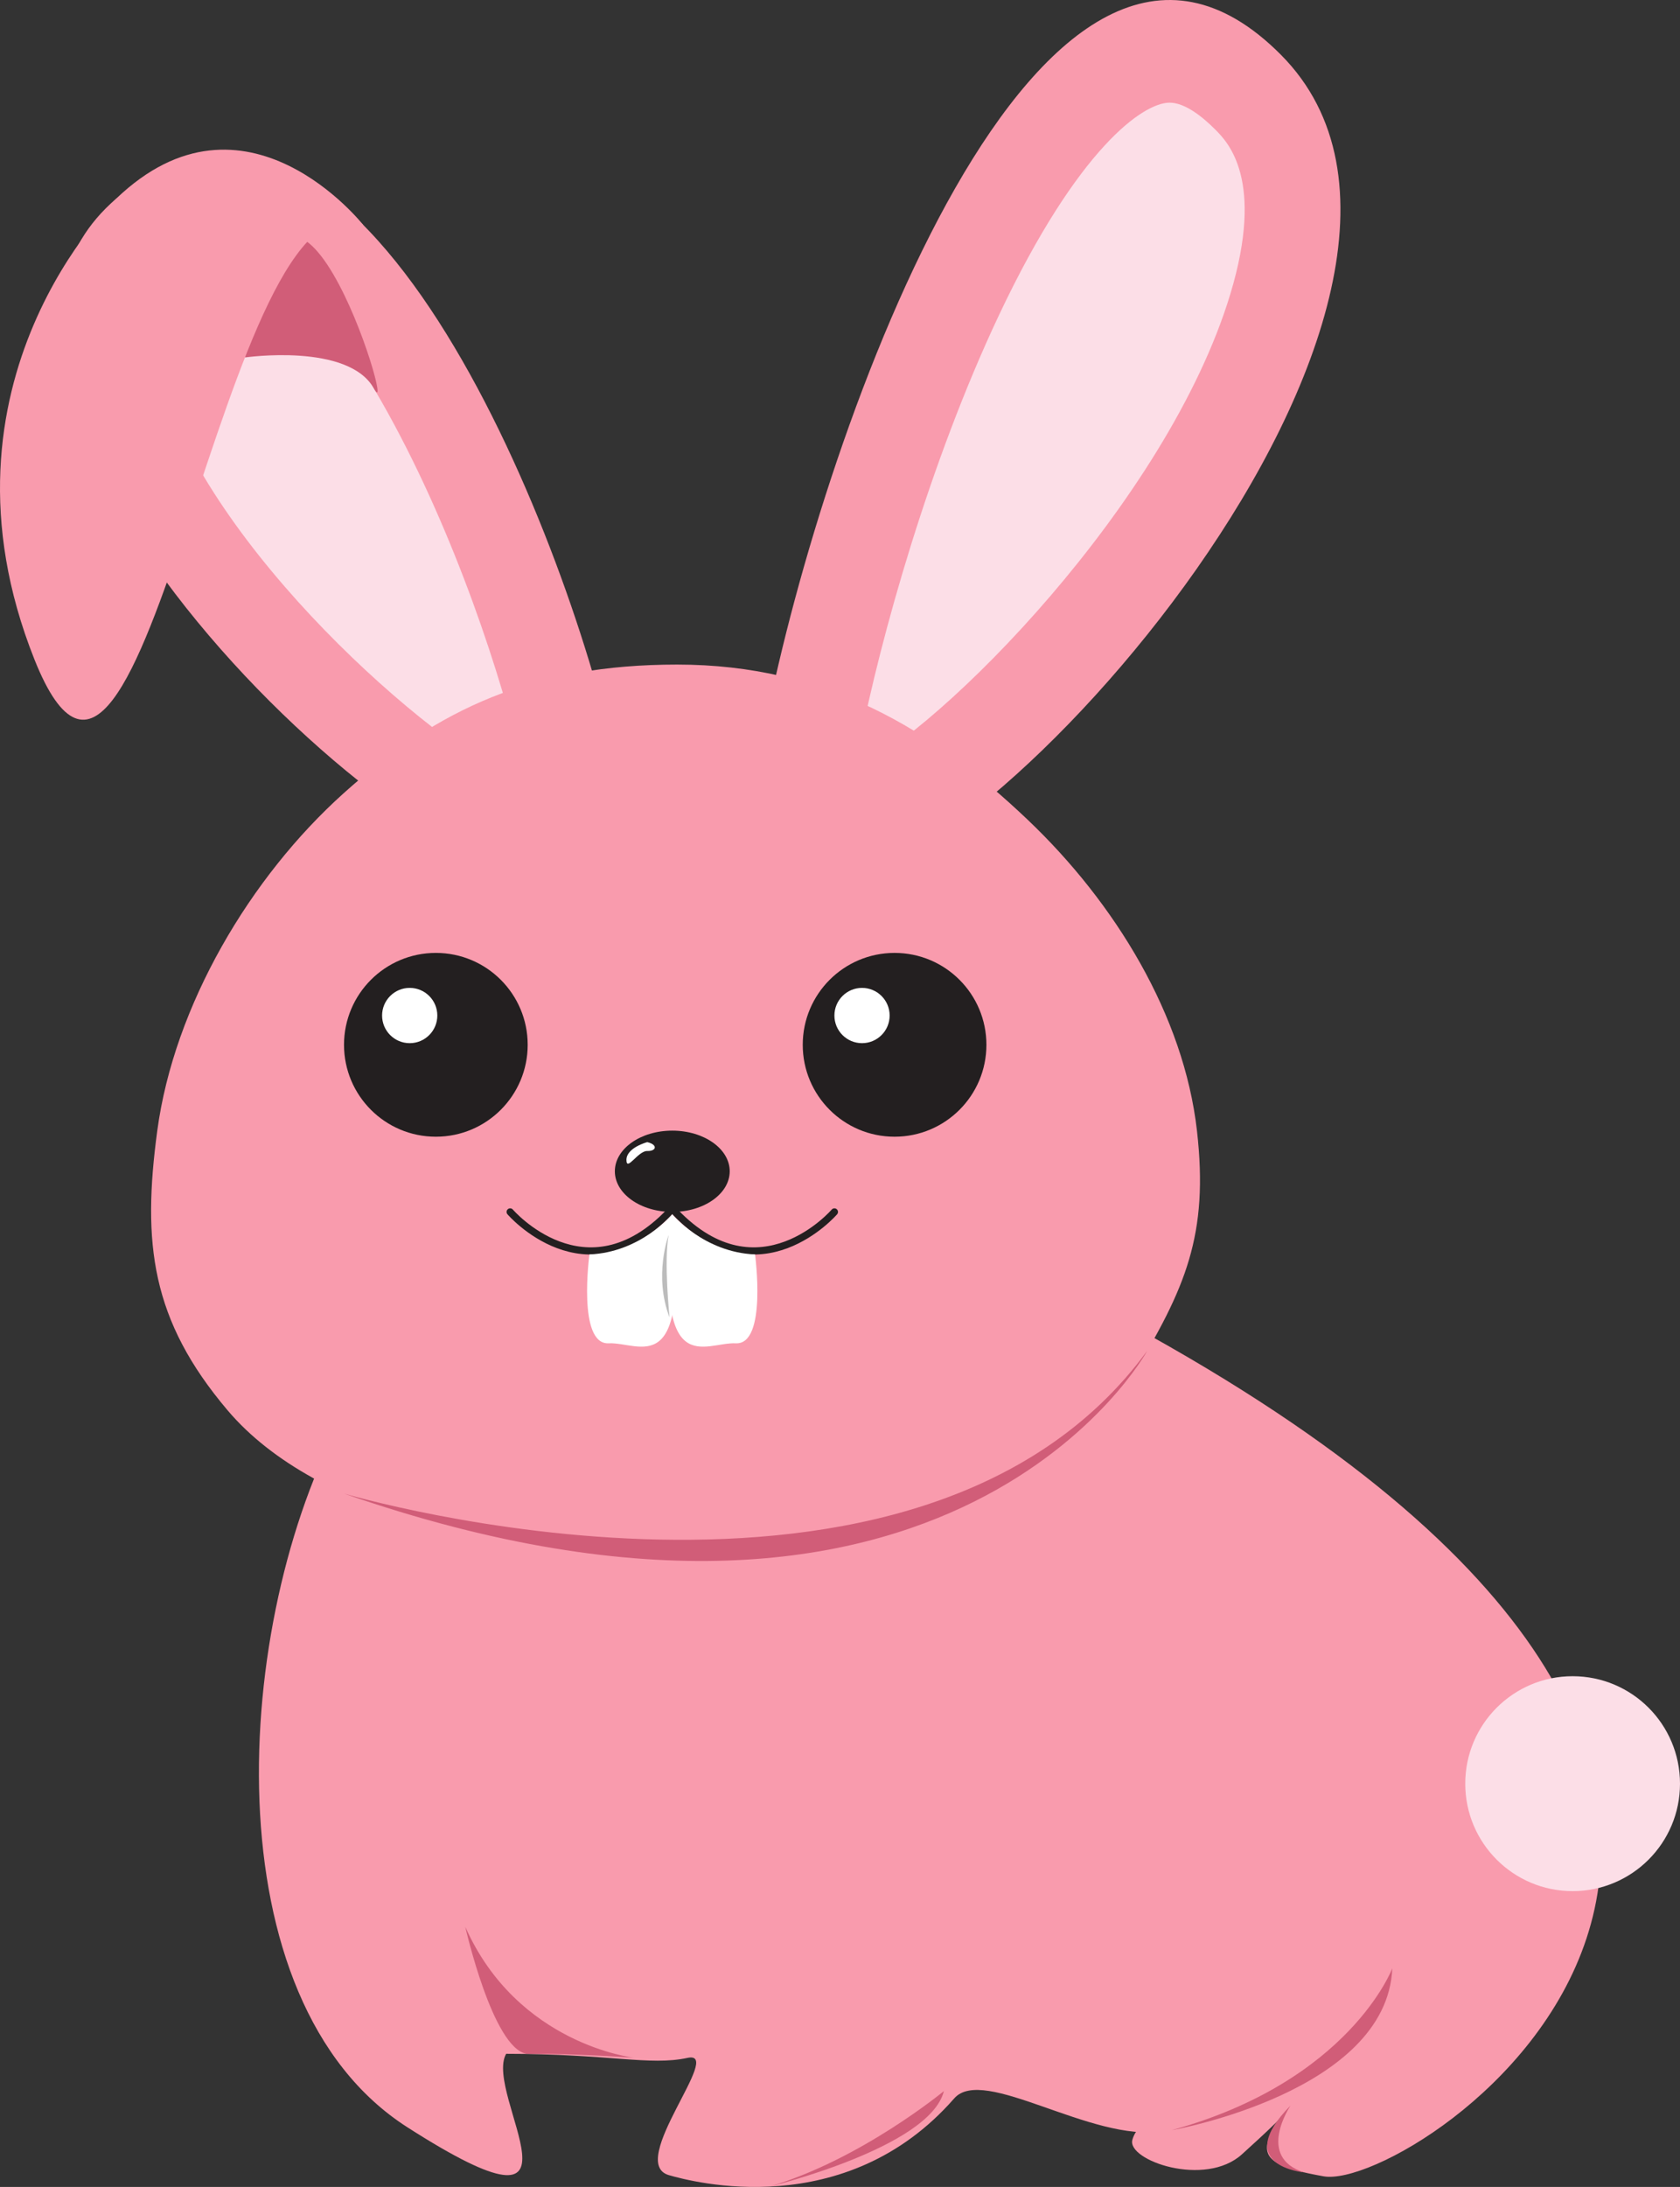 <svg xmlns="http://www.w3.org/2000/svg" viewBox="0 0 423.656 551.08"><rect x="0" y="0" width="423.656" height="551.08" fill="#333333" stroke="none"/><defs><style>.cls-1{fill:#f99bad;}.cls-2{fill:#fcdee7;}.cls-3{fill:#231f20;}.cls-4{fill:#fff;}.cls-5{fill:none;stroke:#231f20;stroke-linecap:round;stroke-linejoin:round;stroke-width:1.808px;}.cls-6{fill:#d15d78;}.cls-7{fill:#bcbcbc;}</style></defs><title>rabbit_ver2</title><g id="Layer_2" data-name="Layer 2"><g id="Rabbit"><path class="cls-1" d="M295.392,530.153s-8.44,3.887-9.84,9.063,18.326,12.072,27.626,3.647,38.176-34.304,18.225-35.764S295.392,530.153,295.392,530.153Z"/><path class="cls-1" d="M86.41,357.092C58.513,408.594,52.936,504.168,102.71,536.027s19.07-8.222,24.93-18.498c25.979,0,36.234,3.083,45.726,1.028s-15.515,26.423-4.686,29.549c5.753,1.66,44.471,12.066,71.949-19.337,7.405-8.463,34.675,11.186,52.538,8.261,6.608-1.082-3.011.987,3.294-.486,25.618-5.983,37.481-11.026,45.861-25.18-25.628,28.775-31.323,32.964-8.543,37.036S502.424,455.03,289.947,336.519C16.602,184.059,86.41,357.092,86.41,357.092Z"/><path class="cls-1" d="M193.094,182.311C207.734,107.859,262.636-46.921,323.029,13.816s-78.693,215.517-115.295,207.68S193.094,182.311,193.094,182.311Z"/><path class="cls-2" d="M215.635,193.249l1.102-5.608c5.298-26.935,17.574-70.981,35.218-108.31,19.949-42.201,36.408-53.46,42.987-53.46,3.953,0,8.46,3.698,11.544,6.801,3.094,3.11,12.504,12.576,3.768,41.443-15.886,52.481-73.177,110.147-95.448,120.319Z"/><path class="cls-1" d="M154.524,188.697C140.411,127.456,87.486.138,29.268,50.098S105.128,227.376,140.411,220.93,154.524,188.697,154.524,188.697Z"/><path class="cls-2" d="M132.795,197.695l-1.062-4.613c-5.107-22.156-16.941-58.387-33.95-89.093-19.23-34.713-35.097-43.975-41.438-43.975-3.81,0-8.155,3.042-11.128,5.594-2.982,2.558-12.054,10.344-3.633,34.09,15.313,43.17,70.541,90.604,92.01,98.971Z"/><path class="cls-1" d="M301.842,284.904c2.99,26.269-2.833,39.683-16.401,61.997-19.339,31.806-72.198,45.268-115.085,45.268-40.344,0-90.235-9.957-112.975-36.803-19.256-22.732-21.554-42.004-17.719-70.463,4.237-31.443,23.368-63.85,47.09-85.103s47.8-32.336,84-32.336c37.591,0,64.466,16.36,88.37,39.069C281.255,227.561,298.541,255.9,301.842,284.904Z"/><circle class="cls-3" cx="109.912" cy="263.277" r="23.159"/><circle class="cls-3" cx="225.591" cy="263.277" r="23.159"/><circle class="cls-4" cx="103.317" cy="255.899" r="6.964"/><circle class="cls-4" cx="217.382" cy="255.899" r="6.964"/><path class="cls-5" d="M128.651,305.388s19.017,22.116,40.191,0"/><path class="cls-5" d="M210.418,305.388s-19.017,22.116-40.191,0"/><ellipse class="cls-3" cx="169.534" cy="295.146" rx="14.483" ry="10.242"/><path class="cls-6" d="M61.775,90.078s26.064-3.771,32.52,7.827S71.272,11.993,61.775,90.078Z"/><path class="cls-1" d="M29.268,50.098s-48.57,45.947-20.574,116.096S56.249,39.408,91.664,56.766C91.664,56.766,61.841,18.766,29.268,50.098Z"/><circle class="cls-2" cx="396.579" cy="449.46" r="27.078"/><path class="cls-6" d="M117.337,485.541s6.904,30.57,15.458,31.988c10.34,0,17.537.371,27.039.983C159.834,518.511,130.534,515.24,117.337,485.541Z"/><path class="cls-6" d="M86.753,376.359s144.853,42.919,202.565-35.991C289.318,340.367,240.479,429.711,86.753,376.359Z"/><path class="cls-4" d="M148.64,316.099s-3.092,22.773,4.846,22.395,20.381,9.958,16.049-32.531C169.534,305.962,161.6,315.567,148.64,316.099Z"/><path class="cls-4" d="M190.403,316.099s3.092,22.773-4.846,22.395-20.381,9.958-16.049-32.531C169.508,305.962,177.442,315.567,190.403,316.099Z"/><path class="cls-7" d="M168.617,311.189s-3.846,10.173.225,20.782C168.842,331.971,167.373,317.874,168.617,311.189Z"/><path class="cls-4" d="M163.221,287.798s-5.249,1.389-5.249,4.477,2.933-2.316,5.249-2.238S165.965,288.44,163.221,287.798Z"/><path class="cls-6" d="M351.104,495.991s-10.73,28.434-55.595,40.775C295.509,536.767,349.755,527.246,351.104,495.991Z"/><path class="cls-6" d="M194.004,550.993s40.525-9.831,44.016-24.068C238.019,526.924,217.099,544.213,194.004,550.993Z"/><path class="cls-6" d="M325.435,530.578s-8.843,13.033,3.457,16.835C328.893,547.413,310.432,545.81,325.435,530.578Z"/></g></g></svg>